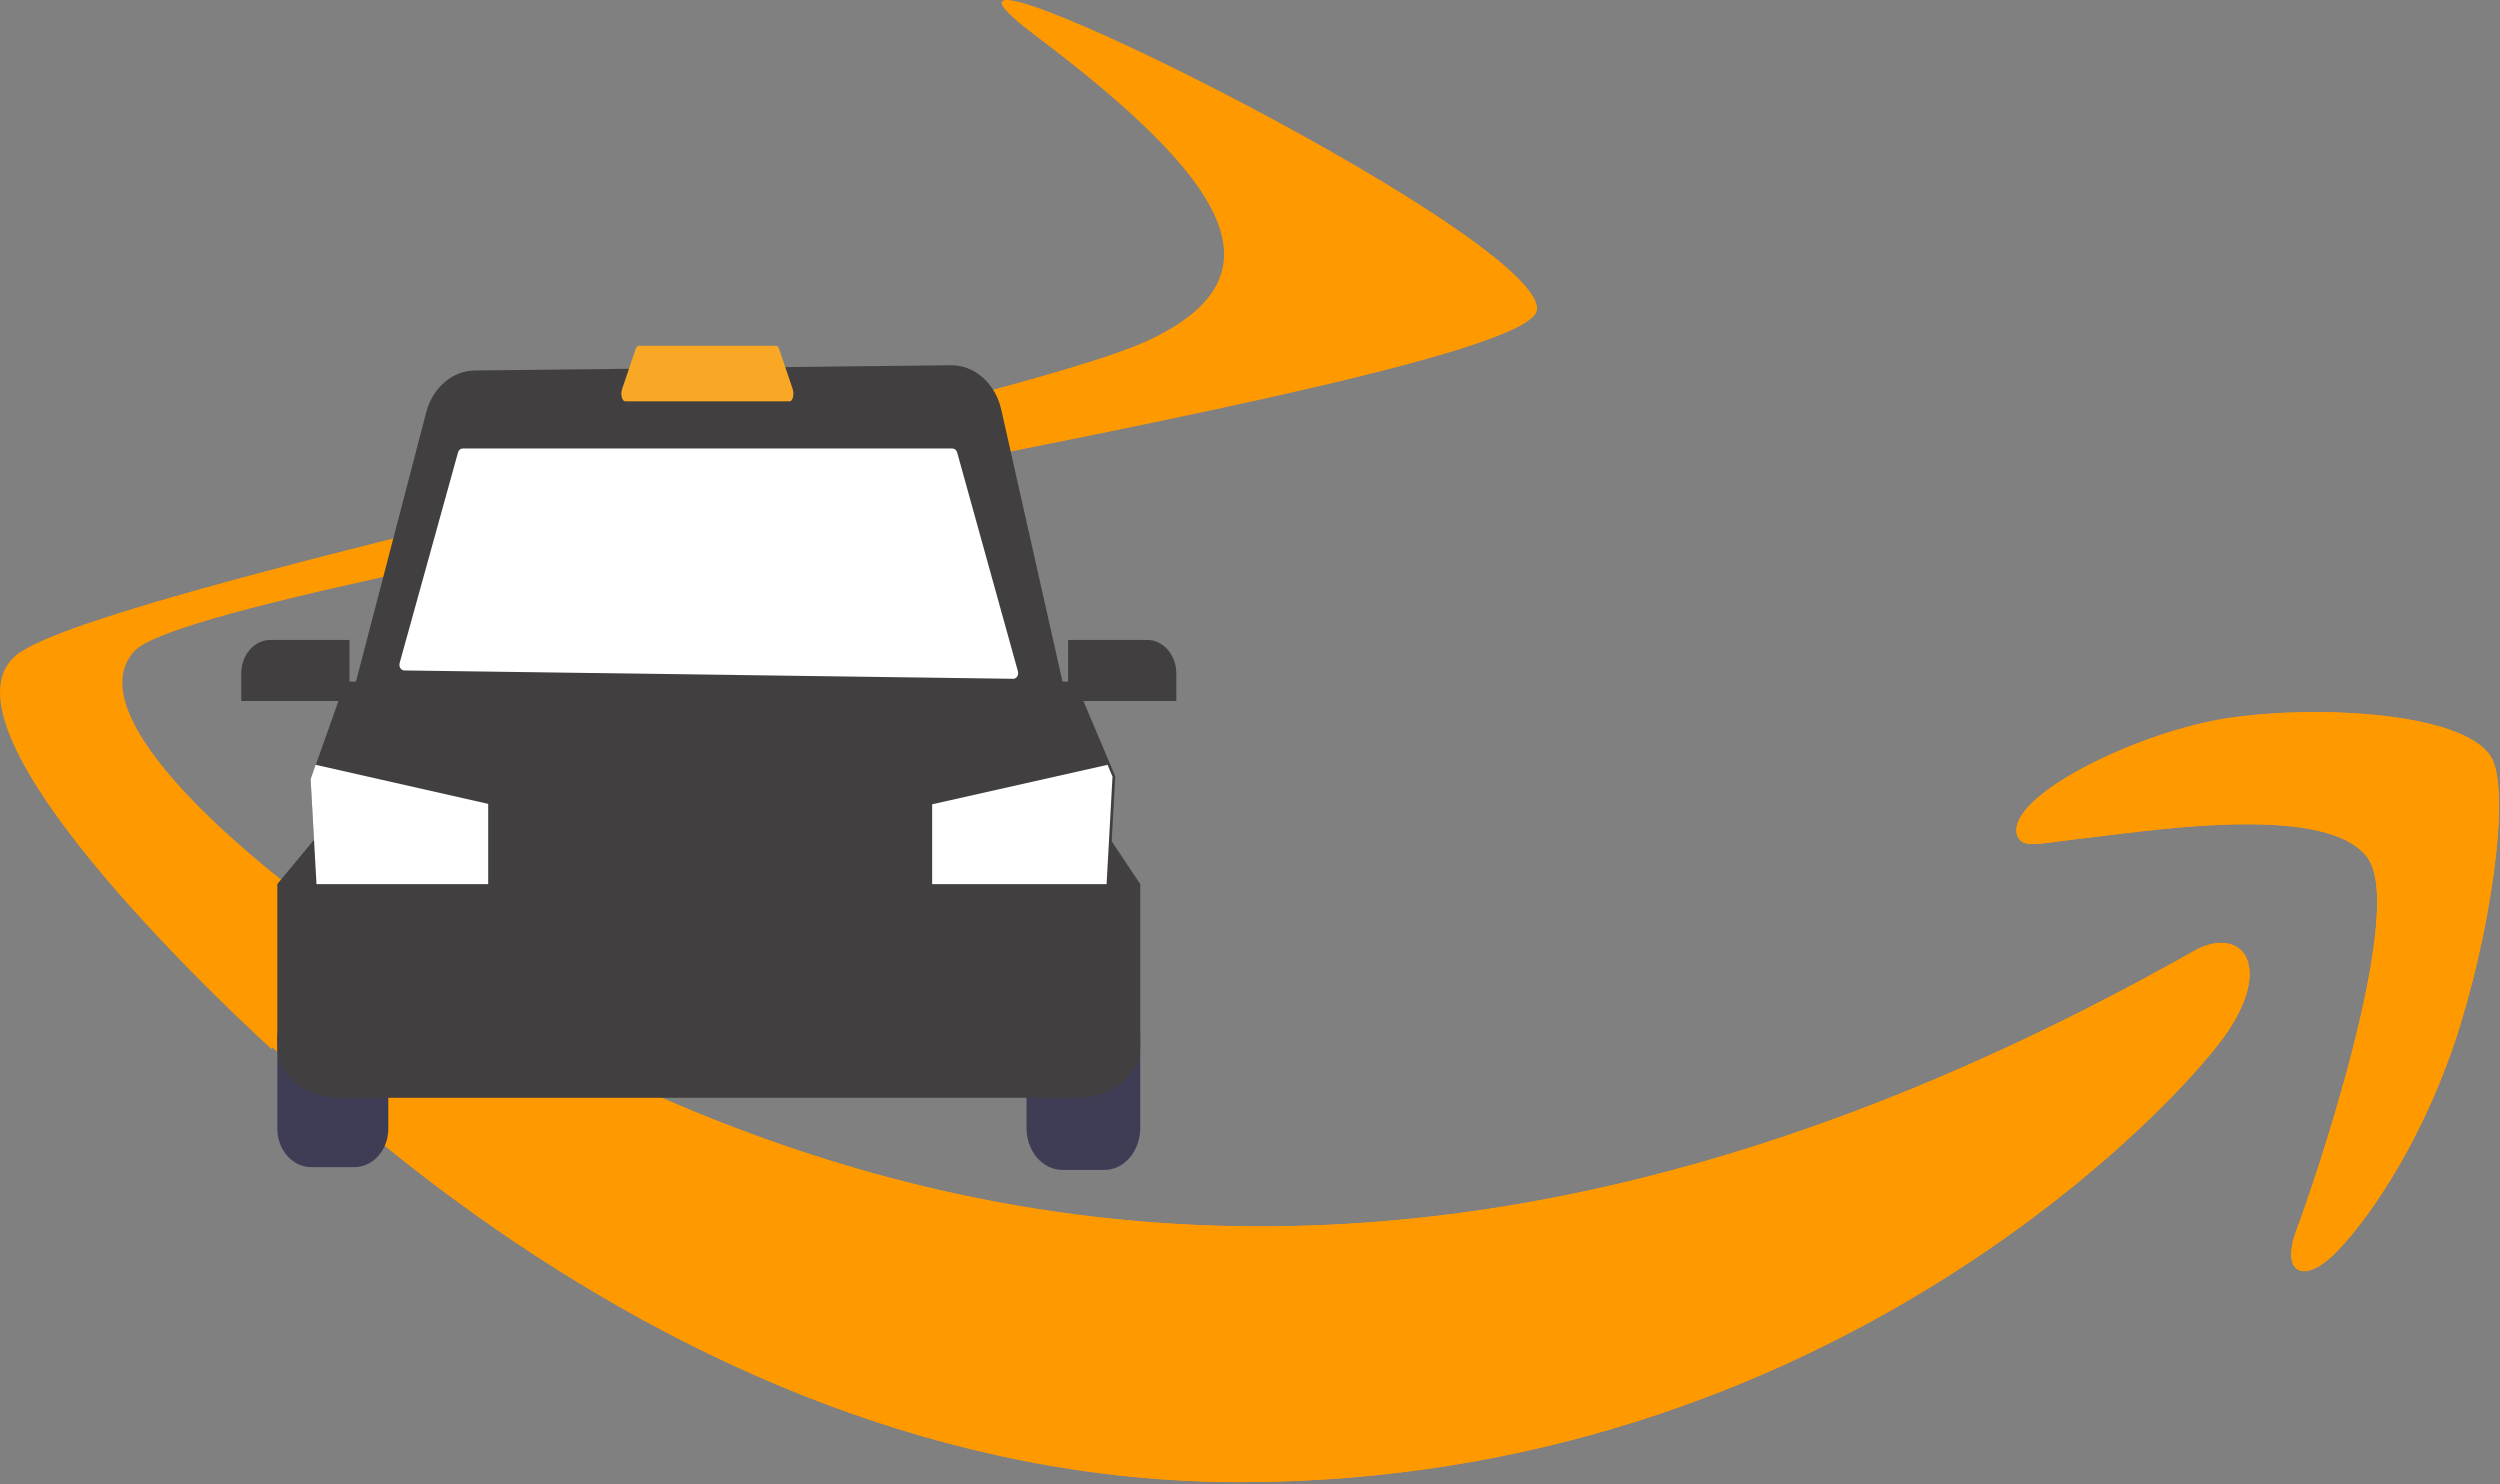 <svg width="901" height="535" viewBox="0 0 901 535" fill="none" xmlns="http://www.w3.org/2000/svg">
<rect x="0" y="0" width="901" height="535" fill="#808080" stroke="none"/>
<path d="M791.831 342.106C415.102 555.471 181.3 376.955 31.636 268.527C22.375 261.694 6.635 270.125 20.292 288.793C70.152 360.74 233.556 534.153 446.845 534.153C660.281 534.153 787.256 395.559 803.14 371.382C818.916 347.41 807.772 334.186 791.827 342.106H791.831ZM897.634 272.57C887.518 256.893 836.118 253.97 803.77 258.699C771.372 263.291 722.743 286.855 726.971 301.003C729.14 306.303 733.568 303.926 755.825 301.544C778.142 298.894 840.661 289.505 853.688 309.771C866.776 330.177 833.748 427.387 827.716 443.065C821.888 458.743 829.942 462.786 840.89 452.344C851.687 441.906 871.233 414.875 884.349 376.622C897.377 338.161 905.32 284.507 897.631 272.57H897.634Z" fill="#FF9900"/>
<path d="M791.831 342.106C415.102 555.471 181.3 376.955 31.636 268.527C22.375 261.694 6.635 270.125 20.292 288.793C70.152 360.74 233.556 534.153 446.845 534.153C660.281 534.153 787.256 395.559 803.14 371.382C818.916 347.41 807.772 334.186 791.827 342.106H791.831ZM897.634 272.57C887.518 256.893 836.118 253.97 803.77 258.699C771.372 263.291 722.743 286.855 726.971 301.003C729.14 306.303 733.568 303.926 755.825 301.544C778.142 298.894 840.661 289.505 853.688 309.771C866.776 330.177 833.748 427.387 827.716 443.065C821.888 458.743 829.942 462.786 840.89 452.344C851.687 441.906 871.233 414.875 884.349 376.622C897.377 338.161 905.32 284.507 897.631 272.57H897.634Z" fill="#FF9900"/>
<path d="M48.446 234.639C24.03 261.149 109.946 323.639 109.946 323.639L97.947 378.138C97.947 378.138 -33.054 260.139 7.946 234.639C48.946 209.139 363.947 146.138 413.947 122.638C463.947 99.138 441.947 64.638 372.947 12.638C303.947 -39.362 556.446 84.138 553.946 111.639C551.446 139.139 72.863 208.128 48.446 234.639Z" fill="#FF9900"/>
<path d="M112.185 360.638C108.94 360.642 105.829 362.1 103.535 364.692C101.241 367.285 99.95 370.799 99.947 374.465V406.812C99.95 410.477 101.241 413.992 103.535 416.584C105.829 419.176 108.94 420.634 112.185 420.638H127.708C130.953 420.634 134.064 419.176 136.358 416.584C138.652 413.992 139.943 410.477 139.947 406.812V374.465C139.943 370.799 138.652 367.285 136.358 364.692C134.064 362.1 130.953 360.642 127.708 360.638H112.185Z" fill="#3F3D56"/>
<path d="M398.041 421.638H382.852C379.431 421.634 376.15 420.041 373.731 417.209C371.311 414.377 369.95 410.537 369.947 406.532V373.744C369.95 369.739 371.311 365.9 373.731 363.068C376.15 360.236 379.431 358.643 382.852 358.638H398.041C401.462 358.643 404.743 360.236 407.162 363.068C409.582 365.9 410.943 369.739 410.947 373.744V406.532C410.943 410.537 409.582 414.377 407.162 417.209C404.743 420.041 401.462 421.634 398.041 421.638Z" fill="#3F3D56"/>
<path d="M388.915 395.638H121.978C109.83 395.638 99.947 387.441 99.947 377.364V318.61L113.196 302.638H400.274L410.947 318.643V377.364C410.947 387.441 401.063 395.638 388.915 395.638Z" fill="#413F3F"/>
<path d="M399.058 331.638H114.835L111.947 280.929L113.784 275.74L124.468 245.638H387.501L401.947 279.821L399.058 331.638Z" fill="#413F3F"/>
<path d="M400.947 279.91L398.815 318.638H335.947V289.868L399.159 275.638L400.947 279.91Z" fill="white"/>
<path d="M175.947 289.719V318.638H114.067L111.947 280.821L113.752 275.638L175.947 289.719Z" fill="white"/>
<path d="M384.947 254.638H125.947L153.571 148.736C154.697 144.362 157.018 140.521 160.188 137.781C163.359 135.04 167.213 133.546 171.179 133.518L342.706 131.639C346.85 131.593 350.889 133.143 354.179 136.043C357.468 138.943 359.819 143.025 360.858 147.64L384.947 254.638Z" fill="#413F3F"/>
<path d="M365.152 244.638L145.699 241.629C145.421 241.626 145.149 241.547 144.902 241.399C144.656 241.251 144.443 241.038 144.281 240.778C144.119 240.518 144.012 240.217 143.968 239.9C143.925 239.583 143.946 239.259 144.031 238.954L165.069 163.063C165.184 162.649 165.409 162.288 165.713 162.032C166.016 161.776 166.382 161.638 166.758 161.638H343.269C343.644 161.638 344.01 161.776 344.314 162.032C344.617 162.288 344.842 162.648 344.957 163.062L366.862 241.961C366.948 242.271 366.969 242.599 366.923 242.92C366.878 243.241 366.767 243.544 366.6 243.806C366.433 244.067 366.215 244.279 365.963 244.424C365.711 244.568 365.433 244.642 365.152 244.638Z" fill="white"/>
<path d="M284.612 144.638H225.281C224.781 144.638 224.327 144.064 224.097 143.138C223.868 142.191 223.901 141.183 224.192 140.258L229.084 125.814C229.334 125.078 229.741 124.638 230.173 124.638H279.72C280.152 124.638 280.559 125.078 280.809 125.814L285.701 140.258C285.992 141.183 286.025 142.191 285.796 143.138C285.566 144.064 285.112 144.638 284.612 144.638Z" fill="#F9A826"/>
<path d="M125.947 252.638H86.947V242.725C86.95 239.521 88.052 236.448 90.011 234.182C91.971 231.916 94.628 230.642 97.399 230.638H125.947V252.638Z" fill="#413F3F"/>
<path d="M423.947 252.638H384.947V230.638H413.494C416.265 230.642 418.922 231.916 420.882 234.182C422.841 236.448 423.943 239.521 423.947 242.725V252.638Z" fill="#413F3F"/>
</svg>
